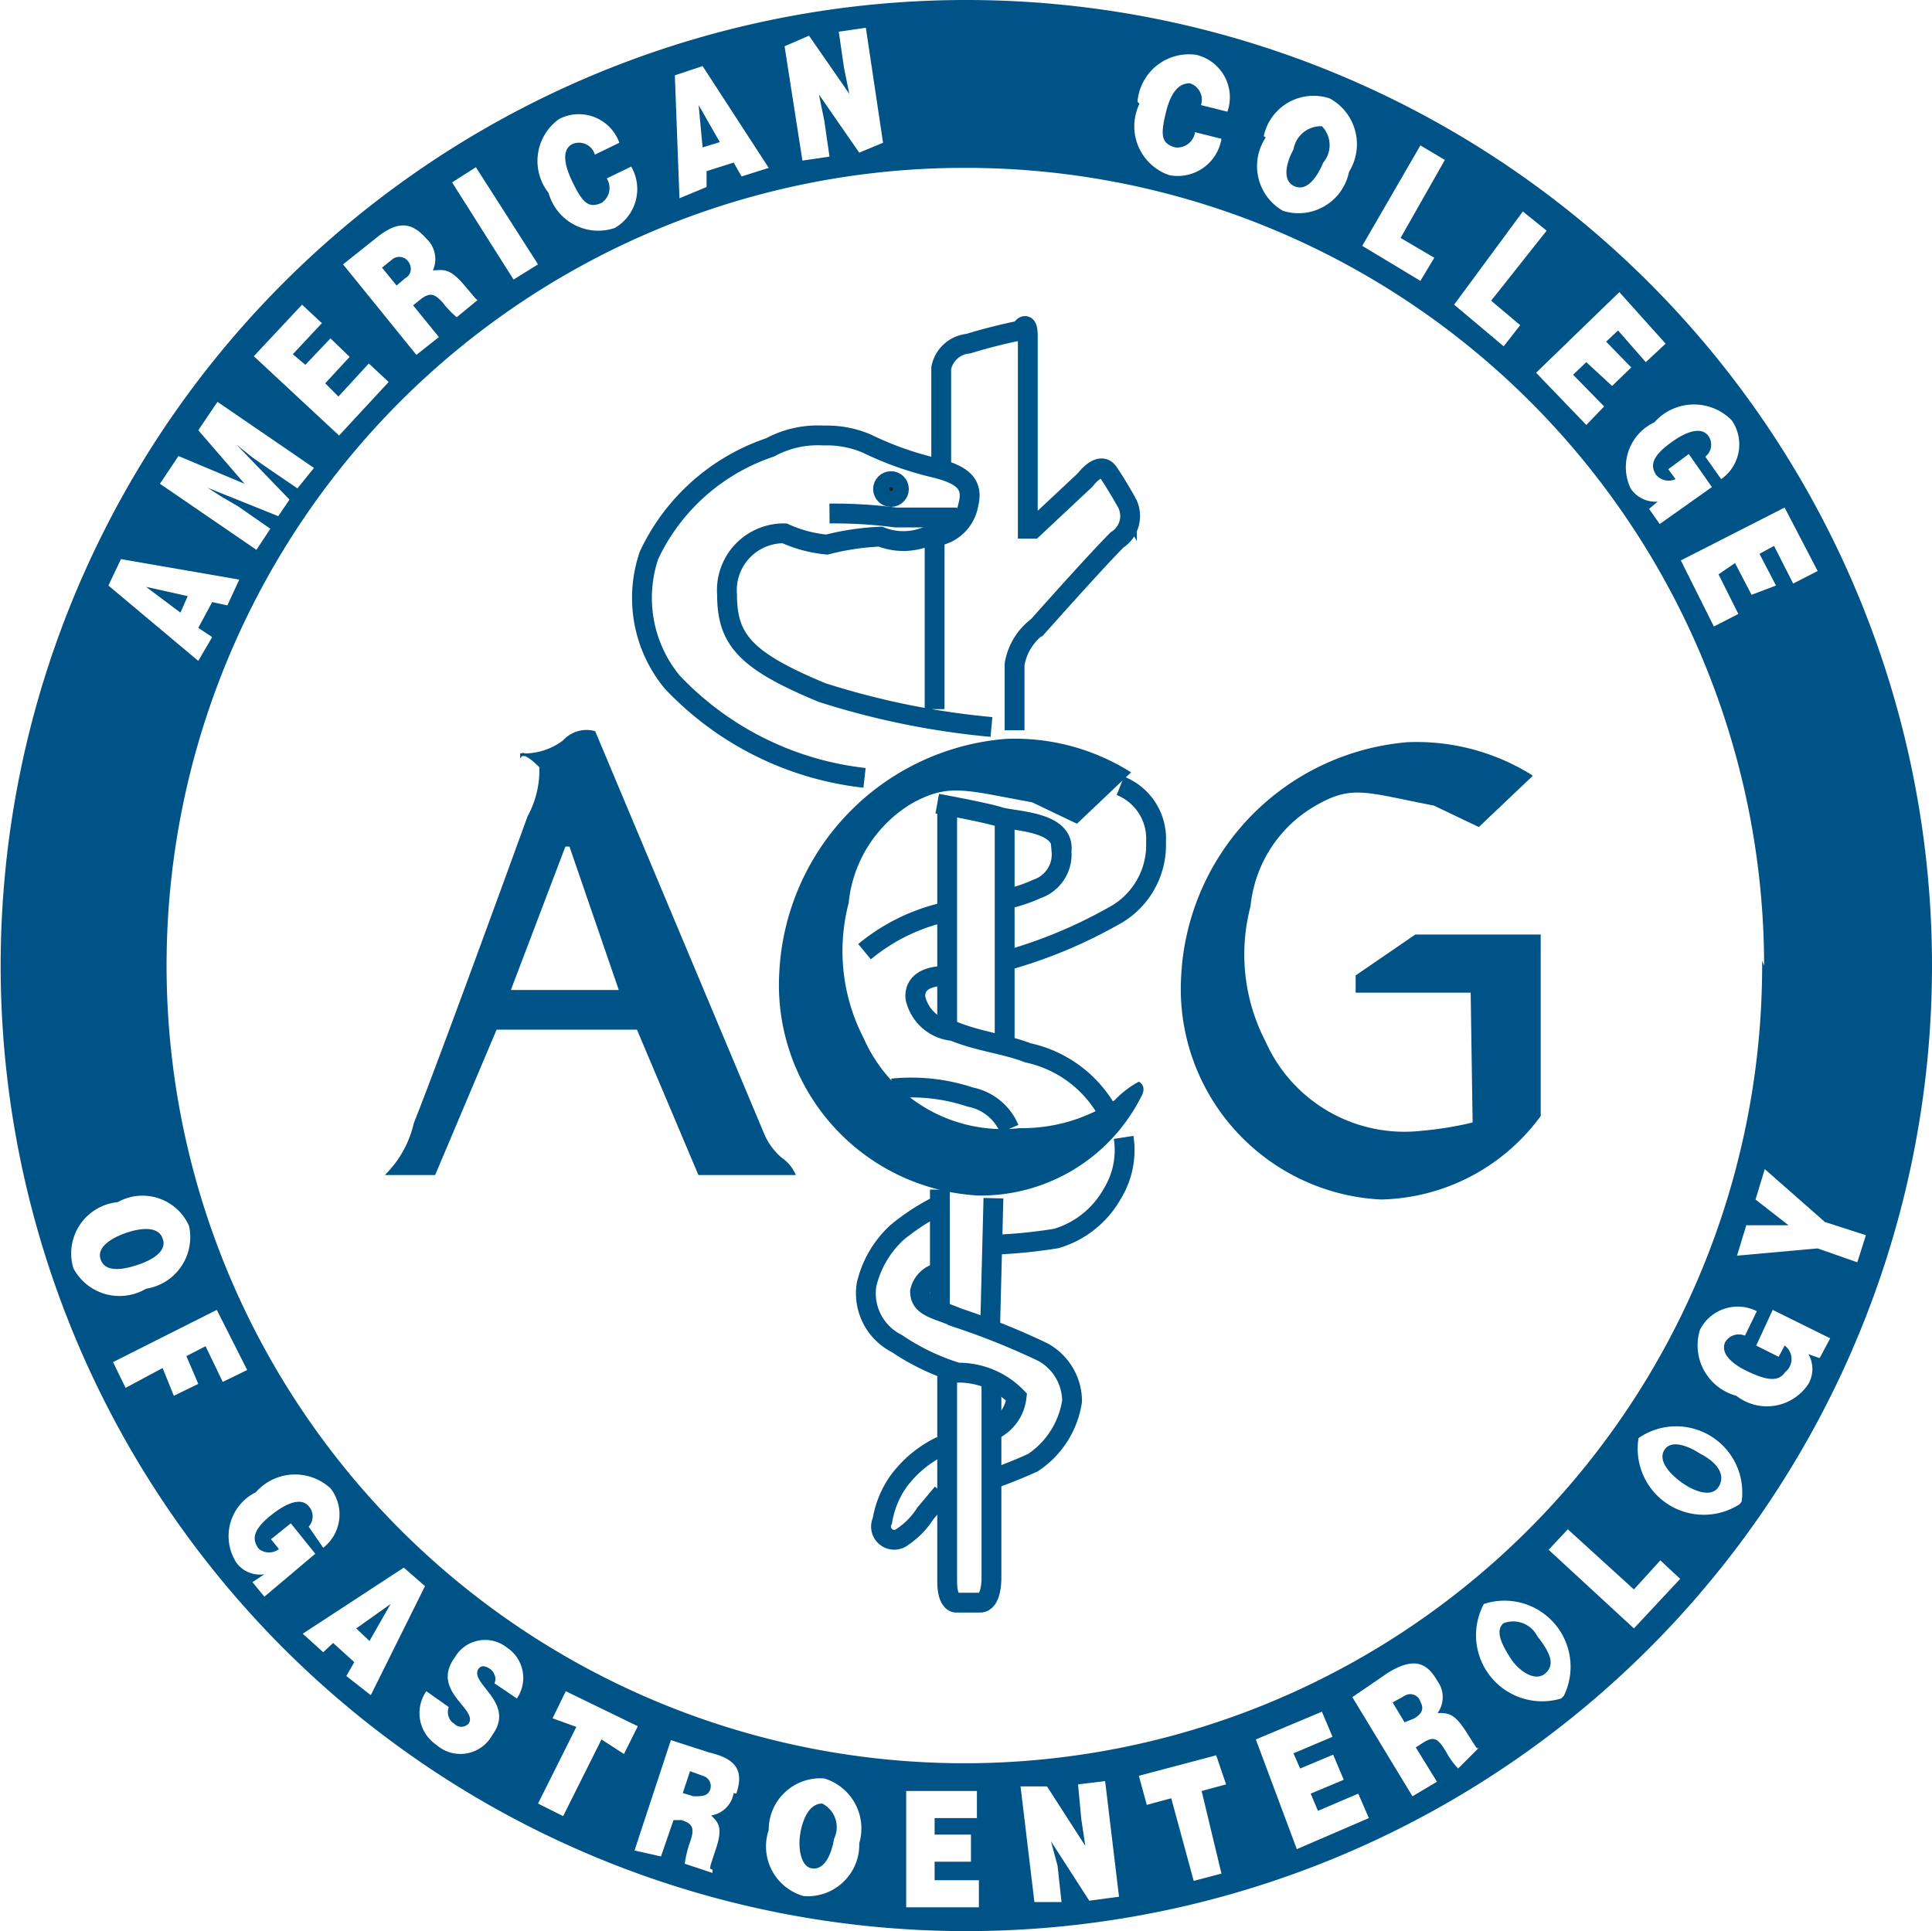 <svg id="Layer_1" data-name="Layer 1" xmlns="http://www.w3.org/2000/svg" viewBox="0 0 29.23 29.22"><defs><style>.cls-1,.cls-2{fill:#005387;}.cls-2,.cls-3,.cls-4{stroke:#005387;}.cls-2{stroke-width:0.04px;}.cls-3{fill:none;}.cls-3,.cls-4{stroke-width:0.3px;}.cls-4{fill:#231f20;}</style></defs><title>logo</title><polygon class="cls-1" points="2.73 9.27 2.84 9.02 2.21 8.88 2.73 9.27"/><path class="cls-1" d="M21.25,25.66l-0.18.1,0.18,0.3L21.4,26c0.11-.07.15-0.14,0.09-0.25A0.16,0.16,0,0,0,21.25,25.66Z"/><path class="cls-1" d="M2.46,18.74c-0.06-.19-0.33-0.16-0.54-0.09s-0.46.21-.4,0.4,0.29,0.18.56,0.09S2.53,18.91,2.46,18.74Z"/><path class="cls-1" d="M12.44,27.29c-0.19,0-.29.22-0.33,0.44s0,0.51.17,0.54,0.29-.16.34-0.45A0.4,0.4,0,0,0,12.44,27.29Z"/><path class="cls-1" d="M10.63,26.87l-0.19-.07-0.11.33,0.16,0.05c0.13,0,.21,0,0.25-0.09A0.16,0.16,0,0,0,10.63,26.87Z"/><polygon class="cls-1" points="5.59 24.83 5.91 24.27 5.39 24.64 5.59 24.83"/><path class="cls-1" d="M22.75,24.56c-0.15.12,0,.37,0.11,0.54s0.36,0.36.52,0.22,0.06-.33-0.12-0.56A0.41,0.41,0,0,0,22.75,24.56Z"/><polygon class="cls-1" points="10.89 2.15 10.57 1.59 10.63 2.23 10.89 2.15"/><path class="cls-1" d="M19.59,2.82c0.17,0.07.32-.1,0.43-0.36A0.41,0.41,0,0,0,20,1.91a0.42,0.42,0,0,0-.43.35C19.46,2.46,19.39,2.74,19.59,2.82Z"/><path class="cls-1" d="M5.94,3.92l-0.16.13L6,4.32l0.13-.11A0.16,0.16,0,0,0,6.2,4,0.17,0.17,0,0,0,5.94,3.92Z"/><path class="cls-1" d="M25.73,22c-0.2-.13-0.45-0.22-0.55-0.06s0.08,0.36.26,0.49,0.45,0.24.56,0.07S26,22.14,25.73,22Z"/><path class="cls-1" d="M14.61,0A14.61,14.61,0,1,0,29.23,14.61,14.61,14.61,0,0,0,14.61,0ZM27.5,8.64l-0.37.19-0.29-.57-0.22.12,0.25,0.48L26.5,9l-0.25-.48L26,8.69l0.3,0.6-0.37.19-0.5-1L27,7.68ZM26.2,6.36a0.64,0.64,0,0,1-.16.89L25.8,6.91a0.23,0.23,0,0,0,.05-0.31c-0.1-.14-0.31-0.09-0.56.09s-0.35.33-.23,0.5a0.25,0.25,0,0,0,.29.06l-0.11-.15,0.31-.23L25.9,7.37l-0.79.56L24.95,7.7l0.13-.11a0.45,0.45,0,0,1-.41-0.2,0.75,0.75,0,0,1,.36-1A0.8,0.8,0,0,1,26.2,6.36Zm-1-1.16-0.3.28L24.48,5l-0.18.17,0.38,0.39-0.29.28L24,5.48l-0.2.19,0.47,0.48L24,6.43l-0.76-.79,1.26-1.22Zm-2.16-2L23.4,3.49,22.56,4.55,23,4.92l-0.25.32L22,4.61Zm-1.55-1,0.37,0.22L21.19,3.6l0.51,0.3-0.21.35-0.88-.53Zm-2.37-.14a0.77,0.77,0,0,1,1-.57,0.79,0.79,0,0,1,.29,1.11,0.78,0.78,0,0,1-1,.59A0.78,0.78,0,0,1,19.15,2.08Zm-1.91-.52A0.78,0.78,0,0,1,18.1.83a0.66,0.66,0,0,1,.47.86l-0.4-.1A0.26,0.26,0,0,0,18,1.26c-0.15,0-.28.11-0.36,0.44s-0.08.47,0.14,0.53A0.27,0.27,0,0,0,18.08,2l0.4,0.1a0.67,0.67,0,0,1-.79.55A0.78,0.78,0,0,1,17.24,1.57Zm9.45,13A12.07,12.07,0,1,1,14.61,2.54,12.08,12.08,0,0,1,26.69,14.61Zm-14.42-14,0.61,0.88-0.08-.39-0.08-.55,0.41-.06,0.26,1.74L13,2.31l-0.61-.88,0.08,0.39,0.08,0.55-0.41.06L11.87,0.7ZM10.63,1l1,1.54-0.41.13-0.12-.21-0.41.13,0,0.24L10.28,3,10.21,1.14ZM8.46,1.8a0.65,0.65,0,0,1,.91.36L9,2.34a0.25,0.25,0,0,0-.34-0.16c-0.14.07-.15,0.26,0,0.57S8.9,3.16,9.1,3.07A0.27,0.27,0,0,0,9.18,2.7l0.37-.18a0.68,0.68,0,0,1-.25.93,0.78,0.78,0,0,1-1-.53A0.78,0.78,0,0,1,8.46,1.8ZM7.2,2.53L8.14,4l-0.37.23L6.84,2.76ZM5.68,3.61c0.34-.28.55-0.25,0.77,0a0.42,0.42,0,0,1,.1.48c0.15,0,.24-0.05.47,0.22s0.19,0.24.23,0.21l0,0-0.34.28a1.35,1.35,0,0,1-.21-0.22C6.58,4.45,6.51,4.41,6.35,4.54l-0.1.08L6.64,5.1,6.3,5.37,5.19,4Zm-1.11,1,0.3,0.28-0.44.47L4.62,5.52,5,5.12,5.29,5.4l-0.37.4L5.12,6,5.58,5.5l0.3,0.28-0.75.81L3.84,5.39ZM2.7,6.9l1,0.42L3,6.51l0.29-.43,1.46,1L4.5,7.39l-0.44-.3L3.83,6.93l-0.25-.2h0l0.8,0.83-0.17.25L3.14,7.38h0L3.36,7.52,3.6,7.66,4.09,8l-0.21.32-1.46-1ZM1.83,8.46L3.62,8.77l-0.18.39L3.21,9.11,3,9.5,3.21,9.64,3,10,1.64,8.86ZM1.11,19.19a0.78,0.78,0,0,1,.67-1,0.77,0.77,0,0,1,1.08.36,0.79,0.79,0,0,1-.65.95A0.79,0.79,0,0,1,1.11,19.19Zm2,1.18-0.29.15L3,20.94l-0.37.18L2.46,20.7,1.9,21l-0.19-.39,1.57-.79,0.46,0.91-0.37.18ZM4,24.16l-0.18-.22L4,23.82a0.44,0.44,0,0,1-.42-0.17,0.74,0.74,0,0,1,.29-1.07A0.79,0.79,0,0,1,5,22.52a0.64,0.64,0,0,1-.11.9L4.67,23.1a0.23,0.23,0,0,0,0-.31c-0.11-.13-0.32-0.06-0.56.13s-0.33.35-.19,0.52a0.25,0.25,0,0,0,.3,0l-0.12-.15,0.3-.24,0.37,0.46Zm1.24,1.2,0.12-.21-0.32-.29L4.89,25l-0.31-.28,1.53-1L6.43,24,5.61,25.65ZM7.82,25.7l-0.34-.23a0.14,0.14,0,0,0,0-.13,0.17,0.17,0,0,0-.07-0.09c-0.08-.05-0.13-0.05-0.17,0-0.15.22,0.57,0.51,0.21,1a0.55,0.55,0,0,1-.85.15,0.58,0.58,0,0,1-.15-0.81l0.34,0.24a0.21,0.21,0,0,0,0,.15,0.18,0.18,0,0,0,.08.1,0.15,0.15,0,0,0,.22,0c0.15-.22-0.58-0.49-0.21-1a0.53,0.53,0,0,1,.79-0.15A0.55,0.55,0,0,1,7.82,25.7ZM9.1,26.32L8.52,27.48l-0.38-.19,0.58-1.16L8.36,26l0.2-.41,1.09,0.53-0.21.42Zm2,0.81a0.41,0.41,0,0,1-.34.34c0.11,0.11.18,0.18,0.07,0.51s-0.1.29-.05,0.31v0.05l-0.42-.14a1.73,1.73,0,0,1,.07-0.3c0.08-.22.07-0.3-0.12-0.36l-0.12,0L10,28.09,9.6,28l0.55-1.67,0.59,0.19C11.16,26.62,11.25,26.81,11.14,27.14ZM13,27.89a0.78,0.78,0,0,1-.84.8,0.78,0.78,0,0,1-.53-1,0.78,0.78,0,0,1,.84-0.78A0.79,0.79,0,0,1,13,27.89Zm1.69-.13v0.41l-0.55,0v0.28h0.67v0.41l-1.1,0,0-1.76,1.07,0v0.41l-0.64,0v0.25h0.55Zm1.79,1-0.58-.9L16,28.23l0.06,0.55-0.41,0-0.21-1.75,0.4,0,0.58,0.9-0.06-.4L16.31,27l0.41-.05,0.21,1.75Zm2-.41-0.42.11-0.34-1.25-0.37.1-0.12-.44,1.17-.31L18.55,27l-0.37.1Zm1.14-.37L19,26.32l1-.42,0.16,0.38-0.59.25,0.1,0.23,0.5-.21,0.16,0.38-0.5.21,0.11,0.26,0.61-.26,0.16,0.37Zm2.44-1.22a1.24,1.24,0,0,1-.18-0.25c-0.12-.2-0.18-0.25-0.35-0.14l-0.11.07,0.32,0.52-0.37.22-0.91-1.5L21,25.31c0.38-.23.58-0.17,0.75,0.13a0.41,0.41,0,0,1,0,.48c0.16,0,.25,0,0.43.28s0.16,0.27.2,0.24l0,0Zm1.56-1.06a1,1,0,0,1-1.17-1.43A1,1,0,0,1,23.66,25.66Zm1.1-1.06-1.29-1.19,0.29-.31,1,0.91,0.4-.44,0.3,0.28Zm1.6-1.88a1,1,0,0,1-1.53-1A1,1,0,0,1,26.35,22.72Zm1.21-2.21-0.17-.06a0.45,0.45,0,0,1,0,.45,0.75,0.75,0,0,1-1.09.18,0.79,0.79,0,0,1-.55-1,0.64,0.64,0,0,1,.86-0.28l-0.18.37a0.24,0.24,0,0,0-.3.1c-0.07.16,0.08,0.32,0.36,0.45s0.45,0.15.55,0A0.25,0.25,0,0,0,27,20.36l-0.09.17-0.34-.17,0.25-.54,0.87,0.43ZM27.5,18.89L26.28,19l0.14-.46,0.64,0-0.5-.39,0.14-.46,0.91,0.8,0.62,0.2-0.13.41Z"/><path class="cls-2" d="M6.57,17.76H5.87A1.62,1.62,0,0,0,6.28,17C6.68,16,8,12.36,8,12.36a1.48,1.48,0,0,0,.18-0.76c-0.24-.24-0.29-0.18-0.29-0.18a1,1,0,0,0,.64-0.2,0.46,0.46,0,0,1,.46-0.14l2.56,6.1a1,1,0,0,0,.26.35,0.58,0.58,0,0,1,.2.23H10.58L9.65,15.56H7.5ZM7.7,15H9.39L8.63,12.79H8.54Z"/><path class="cls-2" d="M17.25,16.58a2.7,2.7,0,0,1-2.44,1.49,3.17,3.17,0,0,1-3-3.35,3.71,3.71,0,0,1,3.41-3.52,3.27,3.27,0,0,1,1.86.49l-0.79.75-0.67-.32c-1-.18-1.25-0.29-1.8,0a2,2,0,0,0-1,1.54,2.89,2.89,0,0,0,.23,2.06,2.32,2.32,0,0,0,2.38,1.37,2.53,2.53,0,0,0,1.45-.43,1.41,1.41,0,0,1,.35-0.27C17.33,16.46,17.25,16.58,17.25,16.58Z"/><path class="cls-2" d="M22.3,17a5.2,5.2,0,0,1-.79.13,2.32,2.32,0,0,1-2.38-1.36,2.88,2.88,0,0,1-.23-2.06,2,2,0,0,1,1-1.54c0.56-.32.76-0.2,1.8,0l0.67,0.32,0.79-.75a3.28,3.28,0,0,0-1.86-.49,3.72,3.72,0,0,0-3.41,3.53,3.17,3.17,0,0,0,3,3.35,3.05,3.05,0,0,0,2.4-1.25V14.16H21.42l-0.89.61V15h1.74Z"/><path class="cls-3" d="M15,11a12,12,0,0,1-2.56-.52C11.28,10,11,9.68,11,9a0.86,0.86,0,0,1,.87-0.93,2,2,0,0,0,.64.17,3.91,3.91,0,0,1,.81-0.12,0.94,0.94,0,0,0,.82-0.06v2.67"/><path class="cls-3" d="M14.48,7.83H13.55a7.23,7.23,0,0,0-1-.06"/><path class="cls-3" d="M14.19,8.11a0.59,0.59,0,0,0,.46-0.47c0.08-.31-0.07-0.46-0.54-0.57a4.89,4.89,0,0,1-1-.36,1.54,1.54,0,0,0-.65-0.12,1.51,1.51,0,0,0-.81.18A3.12,3.12,0,0,0,9.82,8.4a2,2,0,0,0,.35,1.92,4.72,4.72,0,0,0,2.91,1.45"/><circle class="cls-4" cx="13.48" cy="7.4" r="0.12"/><path class="cls-3" d="M14.24,7.05V5.57a0.46,0.46,0,0,1,.41-0.37C15.07,5.07,15.44,5,15.44,5s0.11-.2.11,0.09V8h0.08l0.79-.74s0.22-.3.35-0.11,0.28,0.46.28,0.46a0.43,0.43,0,0,1-.15.56c-0.33.33-1.2,1.31-1.2,1.31a0.9,0.9,0,0,0-.35.57c0,0.33,0,1,0,1"/><path class="cls-3" d="M14.18,12.16s0.72,0.13.94,0.2,1,0.06.94,0.52a0.55,0.55,0,0,1-.37.57,2.37,2.37,0,0,1-.44.15"/><line class="cls-3" x1="14.33" y1="12.24" x2="14.33" y2="15.51"/><line class="cls-3" x1="15.2" y1="12.41" x2="15.2" y2="15.75"/><path class="cls-3" d="M16.95,11.89a0.86,0.86,0,0,1,.54.85,1.22,1.22,0,0,1-.66,1.13,7.23,7.23,0,0,1-1.59.66"/><path class="cls-3" d="M14.26,13.81a2.91,2.91,0,0,0-1.18.59"/><line class="cls-3" x1="14.22" y1="18" x2="14.22" y2="19.81"/><line class="cls-3" x1="15.03" y1="18.13" x2="14.98" y2="20.09"/><path class="cls-3" d="M14.24,14.77s-0.42,0-.39.33a0.64,0.64,0,0,0,.57.5c0.39,0.16.8,0.2,1.13,0.33a1.82,1.82,0,0,1,1.17.83"/><path class="cls-3" d="M13.5,16.47a2.82,2.82,0,0,1,1.18.13,0.81,0.81,0,0,1,.59.48"/><path class="cls-3" d="M17,17.21a1.26,1.26,0,0,1-.17.85,1.44,1.44,0,0,1-.85.68,7.69,7.69,0,0,1-.85.09"/><path class="cls-3" d="M14.2,19.26a0.37,0.37,0,0,0-.28.28c0,0.24.24,0.26,0.57,0.4a11.11,11.11,0,0,1,1.29.52,0.85,0.85,0,0,1,.44.74,1.36,1.36,0,0,1-.59.93c-0.28.13-.59,0.24-0.59,0.24"/><path class="cls-3" d="M14.16,18.26a3.31,3.31,0,0,0-.59.39,1.55,1.55,0,0,0-.46.79,0.85,0.85,0,0,0,.46.89,3.41,3.41,0,0,0,.92.44,1.22,1.22,0,0,1,.89.37,0.63,0.63,0,0,1-.32.48"/><path class="cls-3" d="M15,20.9l0,3s0,0.35-.17.35H14.46s-0.13,0-.13-0.32,0-3.18,0-3.18"/><path class="cls-3" d="M14.24,21.88a1.74,1.74,0,0,0-.65.54,1.44,1.44,0,0,0-.24.59,0.2,0.2,0,0,0,.31.24A1.19,1.19,0,0,0,14,22.9l0.26-.31"/></svg>